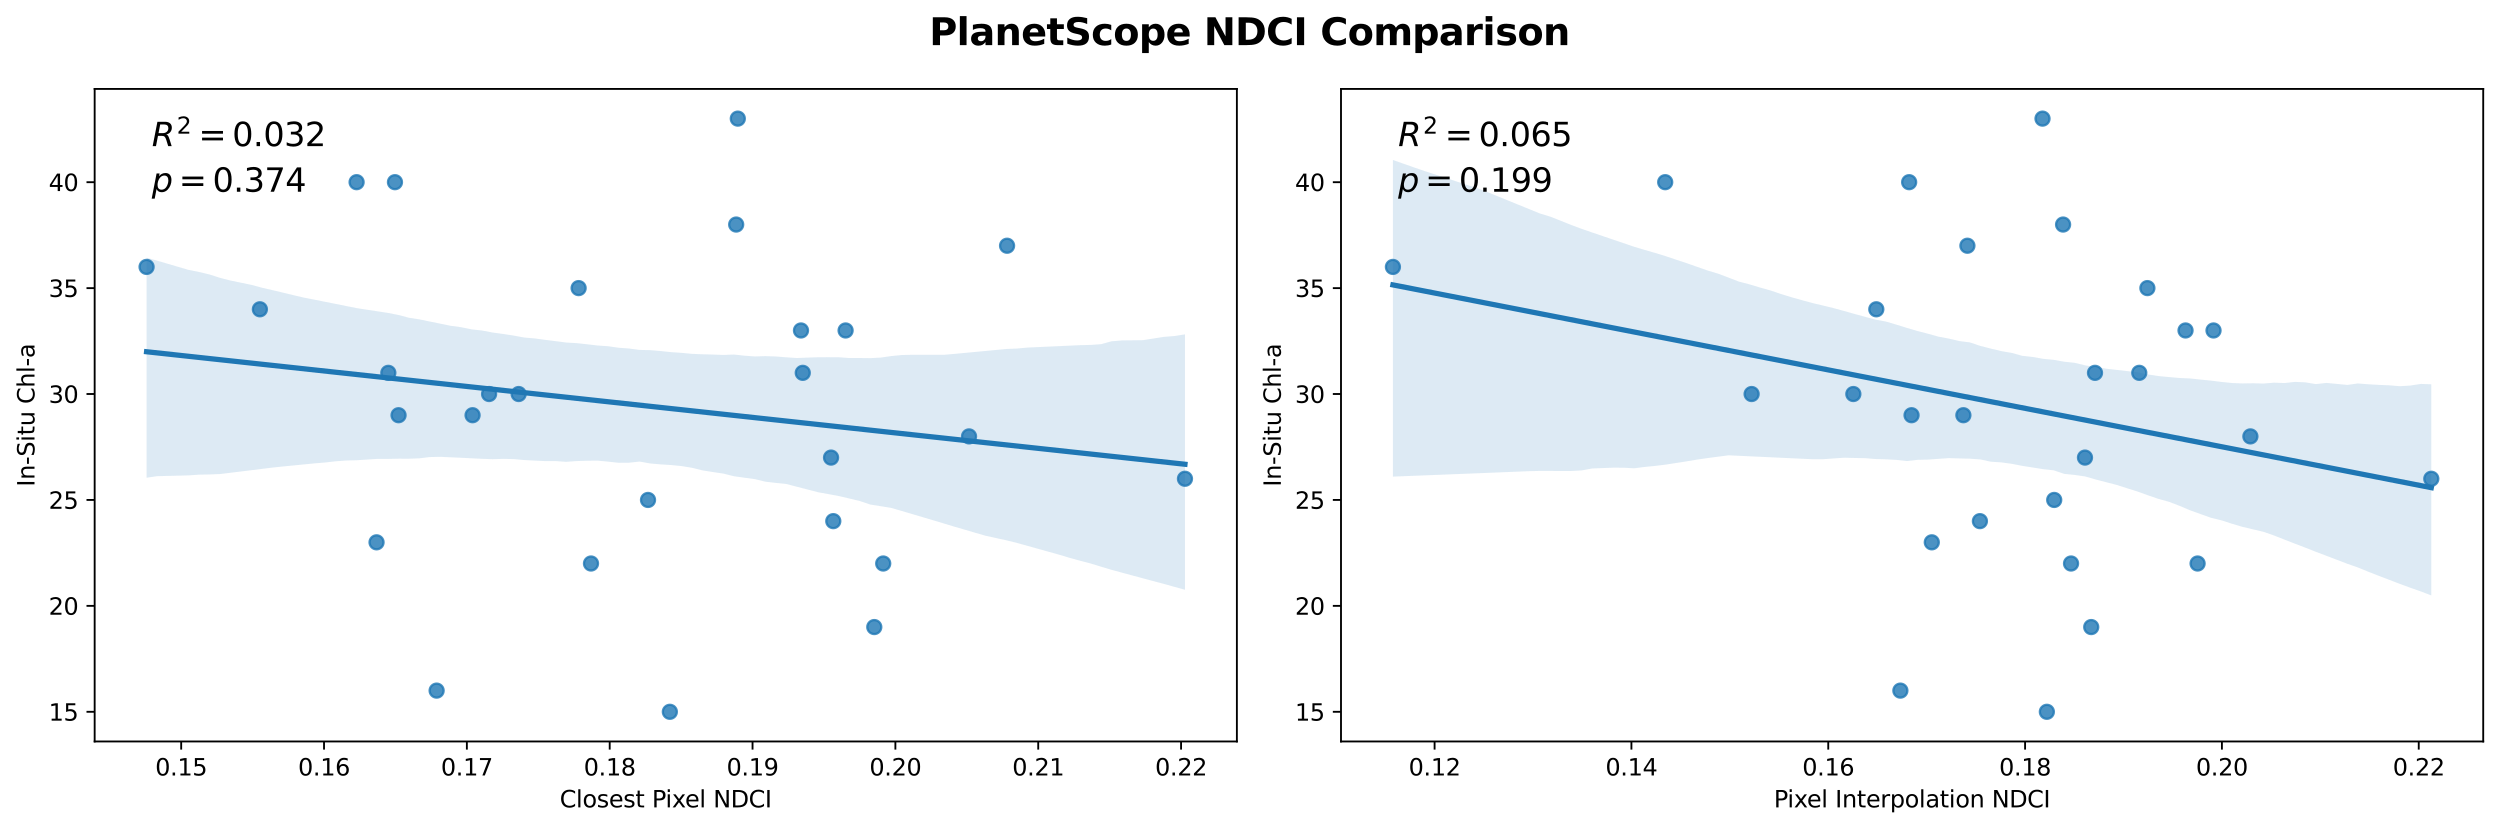 <?xml version="1.0" encoding="utf-8" standalone="no"?>
<!DOCTYPE svg PUBLIC "-//W3C//DTD SVG 1.1//EN"
  "http://www.w3.org/Graphics/SVG/1.1/DTD/svg11.dtd">
<svg xmlns:xlink="http://www.w3.org/1999/xlink" width="1072.343pt" height="355.596pt" viewBox="0 0 1072.343 355.596" xmlns="http://www.w3.org/2000/svg" version="1.1">
 <defs>
  <style type="text/css">*{stroke-linejoin: round; stroke-linecap: butt}</style>
 </defs>
 <g id="figure_1">
  <g id="patch_1">
   <path d="M 0 355.596 
L 1072.343 355.596 
L 1072.343 0 
L 0 0 
z
" style="fill: #ffffff"/>
  </g>
  <g id="axes_1">
   <g id="patch_2">
    <path d="M 40.603 318.04 
L 530.543 318.04 
L 530.543 38.16 
L 40.603 38.16 
z
" style="fill: #ffffff"/>
   </g>
   <g id="PathCollection_1">
    <defs>
     <path id="m5242d62a7e" d="M 0 3 
C 0.796 3 1.559 2.684 2.121 2.121 
C 2.684 1.559 3 0.796 3 0 
C 3 -0.796 2.684 -1.559 2.121 -2.121 
C 1.559 -2.684 0.796 -3 0 -3 
C -0.796 -3 -1.559 -2.684 -2.121 -2.121 
C -2.684 -1.559 -3 -0.796 -3 0 
C -3 0.796 -2.684 1.559 -2.121 2.121 
C -1.559 2.684 -0.796 3 0 3 
z
" style="stroke: #1f77b4; stroke-opacity: 0.8"/>
    </defs>
    <g clip-path="url(#p1740f4d890)">
     <use xlink:href="#m5242d62a7e" x="170.953" y="178.1" style="fill: #1f77b4; fill-opacity: 0.8; stroke: #1f77b4; stroke-opacity: 0.8"/>
     <use xlink:href="#m5242d62a7e" x="152.961" y="78.143" style="fill: #1f77b4; fill-opacity: 0.8; stroke: #1f77b4; stroke-opacity: 0.8"/>
     <use xlink:href="#m5242d62a7e" x="277.958" y="214.448" style="fill: #1f77b4; fill-opacity: 0.8; stroke: #1f77b4; stroke-opacity: 0.8"/>
     <use xlink:href="#m5242d62a7e" x="62.873" y="114.491" style="fill: #1f77b4; fill-opacity: 0.8; stroke: #1f77b4; stroke-opacity: 0.8"/>
     <use xlink:href="#m5242d62a7e" x="166.571" y="159.926" style="fill: #1f77b4; fill-opacity: 0.8; stroke: #1f77b4; stroke-opacity: 0.8"/>
     <use xlink:href="#m5242d62a7e" x="378.843" y="241.709" style="fill: #1f77b4; fill-opacity: 0.8; stroke: #1f77b4; stroke-opacity: 0.8"/>
     <use xlink:href="#m5242d62a7e" x="431.969" y="105.404" style="fill: #1f77b4; fill-opacity: 0.8; stroke: #1f77b4; stroke-opacity: 0.8"/>
     <use xlink:href="#m5242d62a7e" x="222.475" y="169.013" style="fill: #1f77b4; fill-opacity: 0.8; stroke: #1f77b4; stroke-opacity: 0.8"/>
     <use xlink:href="#m5242d62a7e" x="253.501" y="241.709" style="fill: #1f77b4; fill-opacity: 0.8; stroke: #1f77b4; stroke-opacity: 0.8"/>
     <use xlink:href="#m5242d62a7e" x="415.652" y="187.187" style="fill: #1f77b4; fill-opacity: 0.8; stroke: #1f77b4; stroke-opacity: 0.8"/>
     <use xlink:href="#m5242d62a7e" x="356.47" y="196.274" style="fill: #1f77b4; fill-opacity: 0.8; stroke: #1f77b4; stroke-opacity: 0.8"/>
     <use xlink:href="#m5242d62a7e" x="343.574" y="141.752" style="fill: #1f77b4; fill-opacity: 0.8; stroke: #1f77b4; stroke-opacity: 0.8"/>
     <use xlink:href="#m5242d62a7e" x="362.711" y="141.752" style="fill: #1f77b4; fill-opacity: 0.8; stroke: #1f77b4; stroke-opacity: 0.8"/>
     <use xlink:href="#m5242d62a7e" x="111.476" y="132.665" style="fill: #1f77b4; fill-opacity: 0.8; stroke: #1f77b4; stroke-opacity: 0.8"/>
     <use xlink:href="#m5242d62a7e" x="248.195" y="123.578" style="fill: #1f77b4; fill-opacity: 0.8; stroke: #1f77b4; stroke-opacity: 0.8"/>
     <use xlink:href="#m5242d62a7e" x="161.516" y="232.622" style="fill: #1f77b4; fill-opacity: 0.8; stroke: #1f77b4; stroke-opacity: 0.8"/>
     <use xlink:href="#m5242d62a7e" x="287.323" y="305.318" style="fill: #1f77b4; fill-opacity: 0.8; stroke: #1f77b4; stroke-opacity: 0.8"/>
     <use xlink:href="#m5242d62a7e" x="169.413" y="78.143" style="fill: #1f77b4; fill-opacity: 0.8; stroke: #1f77b4; stroke-opacity: 0.8"/>
     <use xlink:href="#m5242d62a7e" x="209.787" y="169.013" style="fill: #1f77b4; fill-opacity: 0.8; stroke: #1f77b4; stroke-opacity: 0.8"/>
     <use xlink:href="#m5242d62a7e" x="344.334" y="159.926" style="fill: #1f77b4; fill-opacity: 0.8; stroke: #1f77b4; stroke-opacity: 0.8"/>
     <use xlink:href="#m5242d62a7e" x="508.273" y="205.361" style="fill: #1f77b4; fill-opacity: 0.8; stroke: #1f77b4; stroke-opacity: 0.8"/>
     <use xlink:href="#m5242d62a7e" x="187.287" y="296.231" style="fill: #1f77b4; fill-opacity: 0.8; stroke: #1f77b4; stroke-opacity: 0.8"/>
     <use xlink:href="#m5242d62a7e" x="202.702" y="178.1" style="fill: #1f77b4; fill-opacity: 0.8; stroke: #1f77b4; stroke-opacity: 0.8"/>
     <use xlink:href="#m5242d62a7e" x="315.776" y="96.317" style="fill: #1f77b4; fill-opacity: 0.8; stroke: #1f77b4; stroke-opacity: 0.8"/>
     <use xlink:href="#m5242d62a7e" x="375.011" y="268.97" style="fill: #1f77b4; fill-opacity: 0.8; stroke: #1f77b4; stroke-opacity: 0.8"/>
     <use xlink:href="#m5242d62a7e" x="316.473" y="50.882" style="fill: #1f77b4; fill-opacity: 0.8; stroke: #1f77b4; stroke-opacity: 0.8"/>
     <use xlink:href="#m5242d62a7e" x="357.424" y="223.535" style="fill: #1f77b4; fill-opacity: 0.8; stroke: #1f77b4; stroke-opacity: 0.8"/>
    </g>
   </g>
   <g id="PolyCollection_1">
    <path d="M 62.873 110.549 
L 62.873 204.915 
L 67.372 204.255 
L 71.871 204.141 
L 76.37 204.026 
L 80.869 203.912 
L 85.368 203.598 
L 89.867 203.514 
L 94.366 203.336 
L 98.865 202.789 
L 103.364 202.24 
L 107.863 201.681 
L 112.362 201.122 
L 116.861 200.563 
L 121.36 200.095 
L 125.859 199.651 
L 130.358 199.207 
L 134.857 198.764 
L 139.356 198.391 
L 143.855 197.881 
L 148.354 197.535 
L 152.853 197.423 
L 157.352 197.132 
L 161.851 196.841 
L 166.35 196.848 
L 170.849 196.752 
L 175.348 196.758 
L 179.847 196.599 
L 184.346 196.051 
L 188.845 195.951 
L 193.344 196.155 
L 197.843 196.354 
L 202.342 196.588 
L 206.841 196.805 
L 211.34 196.965 
L 215.839 196.827 
L 220.338 196.919 
L 224.837 197.323 
L 229.336 197.561 
L 233.835 197.781 
L 238.334 197.779 
L 242.833 198.092 
L 247.332 197.768 
L 251.831 197.63 
L 256.33 197.585 
L 260.829 198.012 
L 265.328 198.502 
L 269.827 198.476 
L 274.326 197.982 
L 278.825 198.785 
L 283.324 199.19 
L 287.823 199.472 
L 292.322 199.916 
L 296.821 200.651 
L 301.32 201.767 
L 305.819 202.48 
L 310.318 203.152 
L 314.817 204.273 
L 319.316 204.909 
L 323.815 205.518 
L 328.314 206.615 
L 332.813 207.143 
L 337.312 207.614 
L 341.81 208.783 
L 346.309 209.951 
L 350.808 211.121 
L 355.307 211.941 
L 359.806 212.776 
L 364.305 213.823 
L 368.804 214.912 
L 373.303 216.426 
L 377.802 217.125 
L 382.301 217.868 
L 386.8 219.186 
L 391.299 220.512 
L 395.798 221.841 
L 400.297 223.181 
L 404.796 224.521 
L 409.295 225.891 
L 413.794 227.188 
L 418.293 228.523 
L 422.792 229.814 
L 427.291 230.808 
L 431.79 231.783 
L 436.289 232.912 
L 440.788 234.165 
L 445.287 235.418 
L 449.786 236.67 
L 454.285 237.923 
L 458.784 239.281 
L 463.283 240.515 
L 467.782 241.694 
L 472.281 243.074 
L 476.78 244.421 
L 481.279 245.643 
L 485.778 246.859 
L 490.277 248.074 
L 494.776 249.273 
L 499.275 250.465 
L 503.774 251.728 
L 508.273 252.981 
L 508.273 143.42 
L 508.273 143.42 
L 503.774 144.139 
L 499.275 144.484 
L 494.776 145.2 
L 490.277 145.908 
L 485.778 145.966 
L 481.279 146.014 
L 476.78 146.394 
L 472.281 147.633 
L 467.782 147.952 
L 463.283 148.056 
L 458.784 148.262 
L 454.285 148.469 
L 449.786 148.675 
L 445.287 148.882 
L 440.788 149.088 
L 436.289 149.494 
L 431.79 149.685 
L 427.291 150.107 
L 422.792 150.533 
L 418.293 150.958 
L 413.794 151.383 
L 409.295 151.809 
L 404.796 152.194 
L 400.297 152.193 
L 395.798 152.189 
L 391.299 152.177 
L 386.8 152.287 
L 382.301 152.727 
L 377.802 153.379 
L 373.303 153.617 
L 368.804 153.561 
L 364.305 153.57 
L 359.806 153.244 
L 355.307 153.228 
L 350.808 153.243 
L 346.309 153.391 
L 341.81 153.568 
L 337.312 153.27 
L 332.813 152.91 
L 328.314 152.758 
L 323.815 152.898 
L 319.316 152.561 
L 314.817 152.073 
L 310.318 152.253 
L 305.819 152.084 
L 301.32 151.965 
L 296.821 151.775 
L 292.322 151.35 
L 287.823 151.047 
L 283.324 150.56 
L 278.825 150.187 
L 274.326 150.094 
L 269.827 149.487 
L 265.328 149.16 
L 260.829 148.509 
L 256.33 148.199 
L 251.831 147.671 
L 247.332 147.184 
L 242.833 146.926 
L 238.334 146.338 
L 233.835 145.771 
L 229.336 145.162 
L 224.837 144.78 
L 220.338 143.942 
L 215.839 143.246 
L 211.34 142.637 
L 206.841 141.779 
L 202.342 141.288 
L 197.843 140.361 
L 193.344 139.753 
L 188.845 138.832 
L 184.346 137.911 
L 179.847 136.981 
L 175.348 136.29 
L 170.849 135.09 
L 166.35 134.213 
L 161.851 133.522 
L 157.352 132.841 
L 152.853 132.136 
L 148.354 131.246 
L 143.855 130.328 
L 139.356 129.44 
L 134.857 128.537 
L 130.358 127.656 
L 125.859 126.614 
L 121.36 125.518 
L 116.861 124.447 
L 112.362 123.408 
L 107.863 122.194 
L 103.364 121.261 
L 98.865 120.33 
L 94.366 119.178 
L 89.867 117.731 
L 85.368 116.668 
L 80.869 115.767 
L 76.37 114.445 
L 71.871 113.124 
L 67.372 111.793 
L 62.873 110.549 
z
" clip-path="url(#p1740f4d890)" style="fill: #1f77b4; fill-opacity: 0.15"/>
   </g>
   <g id="matplotlib.axis_1">
    <g id="xtick_1">
     <g id="line2d_1">
      <defs>
       <path id="m11502a6a5f" d="M 0 0 
L 0 3.5 
" style="stroke: #000000; stroke-width: 0.8"/>
      </defs>
      <g>
       <use xlink:href="#m11502a6a5f" x="77.718" y="318.04" style="stroke: #000000; stroke-width: 0.8"/>
      </g>
     </g>
     <g id="text_1">
      <!-- 0.15 -->
      <g transform="translate(66.585 332.638) scale(0.1 -0.1)">
       <defs>
        <path id="DejaVuSans-30" d="M 2034 4250 
Q 1547 4250 1301 3770 
Q 1056 3291 1056 2328 
Q 1056 1369 1301 889 
Q 1547 409 2034 409 
Q 2525 409 2770 889 
Q 3016 1369 3016 2328 
Q 3016 3291 2770 3770 
Q 2525 4250 2034 4250 
z
M 2034 4750 
Q 2819 4750 3233 4129 
Q 3647 3509 3647 2328 
Q 3647 1150 3233 529 
Q 2819 -91 2034 -91 
Q 1250 -91 836 529 
Q 422 1150 422 2328 
Q 422 3509 836 4129 
Q 1250 4750 2034 4750 
z
" transform="scale(0.016)"/>
        <path id="DejaVuSans-2e" d="M 684 794 
L 1344 794 
L 1344 0 
L 684 0 
L 684 794 
z
" transform="scale(0.016)"/>
        <path id="DejaVuSans-31" d="M 794 531 
L 1825 531 
L 1825 4091 
L 703 3866 
L 703 4441 
L 1819 4666 
L 2450 4666 
L 2450 531 
L 3481 531 
L 3481 0 
L 794 0 
L 794 531 
z
" transform="scale(0.016)"/>
        <path id="DejaVuSans-35" d="M 691 4666 
L 3169 4666 
L 3169 4134 
L 1269 4134 
L 1269 2991 
Q 1406 3038 1543 3061 
Q 1681 3084 1819 3084 
Q 2600 3084 3056 2656 
Q 3513 2228 3513 1497 
Q 3513 744 3044 326 
Q 2575 -91 1722 -91 
Q 1428 -91 1123 -41 
Q 819 9 494 109 
L 494 744 
Q 775 591 1075 516 
Q 1375 441 1709 441 
Q 2250 441 2565 725 
Q 2881 1009 2881 1497 
Q 2881 1984 2565 2268 
Q 2250 2553 1709 2553 
Q 1456 2553 1204 2497 
Q 953 2441 691 2322 
L 691 4666 
z
" transform="scale(0.016)"/>
       </defs>
       <use xlink:href="#DejaVuSans-30"/>
       <use xlink:href="#DejaVuSans-2e" x="63.623"/>
       <use xlink:href="#DejaVuSans-31" x="95.41"/>
       <use xlink:href="#DejaVuSans-35" x="159.033"/>
      </g>
     </g>
    </g>
    <g id="xtick_2">
     <g id="line2d_2">
      <g>
       <use xlink:href="#m11502a6a5f" x="138.987" y="318.04" style="stroke: #000000; stroke-width: 0.8"/>
      </g>
     </g>
     <g id="text_2">
      <!-- 0.16 -->
      <g transform="translate(127.854 332.638) scale(0.1 -0.1)">
       <defs>
        <path id="DejaVuSans-36" d="M 2113 2584 
Q 1688 2584 1439 2293 
Q 1191 2003 1191 1497 
Q 1191 994 1439 701 
Q 1688 409 2113 409 
Q 2538 409 2786 701 
Q 3034 994 3034 1497 
Q 3034 2003 2786 2293 
Q 2538 2584 2113 2584 
z
M 3366 4563 
L 3366 3988 
Q 3128 4100 2886 4159 
Q 2644 4219 2406 4219 
Q 1781 4219 1451 3797 
Q 1122 3375 1075 2522 
Q 1259 2794 1537 2939 
Q 1816 3084 2150 3084 
Q 2853 3084 3261 2657 
Q 3669 2231 3669 1497 
Q 3669 778 3244 343 
Q 2819 -91 2113 -91 
Q 1303 -91 875 529 
Q 447 1150 447 2328 
Q 447 3434 972 4092 
Q 1497 4750 2381 4750 
Q 2619 4750 2861 4703 
Q 3103 4656 3366 4563 
z
" transform="scale(0.016)"/>
       </defs>
       <use xlink:href="#DejaVuSans-30"/>
       <use xlink:href="#DejaVuSans-2e" x="63.623"/>
       <use xlink:href="#DejaVuSans-31" x="95.41"/>
       <use xlink:href="#DejaVuSans-36" x="159.033"/>
      </g>
     </g>
    </g>
    <g id="xtick_3">
     <g id="line2d_3">
      <g>
       <use xlink:href="#m11502a6a5f" x="200.256" y="318.04" style="stroke: #000000; stroke-width: 0.8"/>
      </g>
     </g>
     <g id="text_3">
      <!-- 0.17 -->
      <g transform="translate(189.123 332.638) scale(0.1 -0.1)">
       <defs>
        <path id="DejaVuSans-37" d="M 525 4666 
L 3525 4666 
L 3525 4397 
L 1831 0 
L 1172 0 
L 2766 4134 
L 525 4134 
L 525 4666 
z
" transform="scale(0.016)"/>
       </defs>
       <use xlink:href="#DejaVuSans-30"/>
       <use xlink:href="#DejaVuSans-2e" x="63.623"/>
       <use xlink:href="#DejaVuSans-31" x="95.41"/>
       <use xlink:href="#DejaVuSans-37" x="159.033"/>
      </g>
     </g>
    </g>
    <g id="xtick_4">
     <g id="line2d_4">
      <g>
       <use xlink:href="#m11502a6a5f" x="261.525" y="318.04" style="stroke: #000000; stroke-width: 0.8"/>
      </g>
     </g>
     <g id="text_4">
      <!-- 0.18 -->
      <g transform="translate(250.392 332.638) scale(0.1 -0.1)">
       <defs>
        <path id="DejaVuSans-38" d="M 2034 2216 
Q 1584 2216 1326 1975 
Q 1069 1734 1069 1313 
Q 1069 891 1326 650 
Q 1584 409 2034 409 
Q 2484 409 2743 651 
Q 3003 894 3003 1313 
Q 3003 1734 2745 1975 
Q 2488 2216 2034 2216 
z
M 1403 2484 
Q 997 2584 770 2862 
Q 544 3141 544 3541 
Q 544 4100 942 4425 
Q 1341 4750 2034 4750 
Q 2731 4750 3128 4425 
Q 3525 4100 3525 3541 
Q 3525 3141 3298 2862 
Q 3072 2584 2669 2484 
Q 3125 2378 3379 2068 
Q 3634 1759 3634 1313 
Q 3634 634 3220 271 
Q 2806 -91 2034 -91 
Q 1263 -91 848 271 
Q 434 634 434 1313 
Q 434 1759 690 2068 
Q 947 2378 1403 2484 
z
M 1172 3481 
Q 1172 3119 1398 2916 
Q 1625 2713 2034 2713 
Q 2441 2713 2670 2916 
Q 2900 3119 2900 3481 
Q 2900 3844 2670 4047 
Q 2441 4250 2034 4250 
Q 1625 4250 1398 4047 
Q 1172 3844 1172 3481 
z
" transform="scale(0.016)"/>
       </defs>
       <use xlink:href="#DejaVuSans-30"/>
       <use xlink:href="#DejaVuSans-2e" x="63.623"/>
       <use xlink:href="#DejaVuSans-31" x="95.41"/>
       <use xlink:href="#DejaVuSans-38" x="159.033"/>
      </g>
     </g>
    </g>
    <g id="xtick_5">
     <g id="line2d_5">
      <g>
       <use xlink:href="#m11502a6a5f" x="322.794" y="318.04" style="stroke: #000000; stroke-width: 0.8"/>
      </g>
     </g>
     <g id="text_5">
      <!-- 0.19 -->
      <g transform="translate(311.661 332.638) scale(0.1 -0.1)">
       <defs>
        <path id="DejaVuSans-39" d="M 703 97 
L 703 672 
Q 941 559 1184 500 
Q 1428 441 1663 441 
Q 2288 441 2617 861 
Q 2947 1281 2994 2138 
Q 2813 1869 2534 1725 
Q 2256 1581 1919 1581 
Q 1219 1581 811 2004 
Q 403 2428 403 3163 
Q 403 3881 828 4315 
Q 1253 4750 1959 4750 
Q 2769 4750 3195 4129 
Q 3622 3509 3622 2328 
Q 3622 1225 3098 567 
Q 2575 -91 1691 -91 
Q 1453 -91 1209 -44 
Q 966 3 703 97 
z
M 1959 2075 
Q 2384 2075 2632 2365 
Q 2881 2656 2881 3163 
Q 2881 3666 2632 3958 
Q 2384 4250 1959 4250 
Q 1534 4250 1286 3958 
Q 1038 3666 1038 3163 
Q 1038 2656 1286 2365 
Q 1534 2075 1959 2075 
z
" transform="scale(0.016)"/>
       </defs>
       <use xlink:href="#DejaVuSans-30"/>
       <use xlink:href="#DejaVuSans-2e" x="63.623"/>
       <use xlink:href="#DejaVuSans-31" x="95.41"/>
       <use xlink:href="#DejaVuSans-39" x="159.033"/>
      </g>
     </g>
    </g>
    <g id="xtick_6">
     <g id="line2d_6">
      <g>
       <use xlink:href="#m11502a6a5f" x="384.063" y="318.04" style="stroke: #000000; stroke-width: 0.8"/>
      </g>
     </g>
     <g id="text_6">
      <!-- 0.20 -->
      <g transform="translate(372.93 332.638) scale(0.1 -0.1)">
       <defs>
        <path id="DejaVuSans-32" d="M 1228 531 
L 3431 531 
L 3431 0 
L 469 0 
L 469 531 
Q 828 903 1448 1529 
Q 2069 2156 2228 2338 
Q 2531 2678 2651 2914 
Q 2772 3150 2772 3378 
Q 2772 3750 2511 3984 
Q 2250 4219 1831 4219 
Q 1534 4219 1204 4116 
Q 875 4013 500 3803 
L 500 4441 
Q 881 4594 1212 4672 
Q 1544 4750 1819 4750 
Q 2544 4750 2975 4387 
Q 3406 4025 3406 3419 
Q 3406 3131 3298 2873 
Q 3191 2616 2906 2266 
Q 2828 2175 2409 1742 
Q 1991 1309 1228 531 
z
" transform="scale(0.016)"/>
       </defs>
       <use xlink:href="#DejaVuSans-30"/>
       <use xlink:href="#DejaVuSans-2e" x="63.623"/>
       <use xlink:href="#DejaVuSans-32" x="95.41"/>
       <use xlink:href="#DejaVuSans-30" x="159.033"/>
      </g>
     </g>
    </g>
    <g id="xtick_7">
     <g id="line2d_7">
      <g>
       <use xlink:href="#m11502a6a5f" x="445.332" y="318.04" style="stroke: #000000; stroke-width: 0.8"/>
      </g>
     </g>
     <g id="text_7">
      <!-- 0.21 -->
      <g transform="translate(434.199 332.638) scale(0.1 -0.1)">
       <use xlink:href="#DejaVuSans-30"/>
       <use xlink:href="#DejaVuSans-2e" x="63.623"/>
       <use xlink:href="#DejaVuSans-32" x="95.41"/>
       <use xlink:href="#DejaVuSans-31" x="159.033"/>
      </g>
     </g>
    </g>
    <g id="xtick_8">
     <g id="line2d_8">
      <g>
       <use xlink:href="#m11502a6a5f" x="506.601" y="318.04" style="stroke: #000000; stroke-width: 0.8"/>
      </g>
     </g>
     <g id="text_8">
      <!-- 0.22 -->
      <g transform="translate(495.468 332.638) scale(0.1 -0.1)">
       <use xlink:href="#DejaVuSans-30"/>
       <use xlink:href="#DejaVuSans-2e" x="63.623"/>
       <use xlink:href="#DejaVuSans-32" x="95.41"/>
       <use xlink:href="#DejaVuSans-32" x="159.033"/>
      </g>
     </g>
    </g>
    <g id="text_9">
     <!-- Closest Pixel NDCI -->
     <g transform="translate(240.092 346.317) scale(0.1 -0.1)">
      <defs>
       <path id="DejaVuSans-43" d="M 4122 4306 
L 4122 3641 
Q 3803 3938 3442 4084 
Q 3081 4231 2675 4231 
Q 1875 4231 1450 3742 
Q 1025 3253 1025 2328 
Q 1025 1406 1450 917 
Q 1875 428 2675 428 
Q 3081 428 3442 575 
Q 3803 722 4122 1019 
L 4122 359 
Q 3791 134 3420 21 
Q 3050 -91 2638 -91 
Q 1578 -91 968 557 
Q 359 1206 359 2328 
Q 359 3453 968 4101 
Q 1578 4750 2638 4750 
Q 3056 4750 3426 4639 
Q 3797 4528 4122 4306 
z
" transform="scale(0.016)"/>
       <path id="DejaVuSans-6c" d="M 603 4863 
L 1178 4863 
L 1178 0 
L 603 0 
L 603 4863 
z
" transform="scale(0.016)"/>
       <path id="DejaVuSans-6f" d="M 1959 3097 
Q 1497 3097 1228 2736 
Q 959 2375 959 1747 
Q 959 1119 1226 758 
Q 1494 397 1959 397 
Q 2419 397 2687 759 
Q 2956 1122 2956 1747 
Q 2956 2369 2687 2733 
Q 2419 3097 1959 3097 
z
M 1959 3584 
Q 2709 3584 3137 3096 
Q 3566 2609 3566 1747 
Q 3566 888 3137 398 
Q 2709 -91 1959 -91 
Q 1206 -91 779 398 
Q 353 888 353 1747 
Q 353 2609 779 3096 
Q 1206 3584 1959 3584 
z
" transform="scale(0.016)"/>
       <path id="DejaVuSans-73" d="M 2834 3397 
L 2834 2853 
Q 2591 2978 2328 3040 
Q 2066 3103 1784 3103 
Q 1356 3103 1142 2972 
Q 928 2841 928 2578 
Q 928 2378 1081 2264 
Q 1234 2150 1697 2047 
L 1894 2003 
Q 2506 1872 2764 1633 
Q 3022 1394 3022 966 
Q 3022 478 2636 193 
Q 2250 -91 1575 -91 
Q 1294 -91 989 -36 
Q 684 19 347 128 
L 347 722 
Q 666 556 975 473 
Q 1284 391 1588 391 
Q 1994 391 2212 530 
Q 2431 669 2431 922 
Q 2431 1156 2273 1281 
Q 2116 1406 1581 1522 
L 1381 1569 
Q 847 1681 609 1914 
Q 372 2147 372 2553 
Q 372 3047 722 3315 
Q 1072 3584 1716 3584 
Q 2034 3584 2315 3537 
Q 2597 3491 2834 3397 
z
" transform="scale(0.016)"/>
       <path id="DejaVuSans-65" d="M 3597 1894 
L 3597 1613 
L 953 1613 
Q 991 1019 1311 708 
Q 1631 397 2203 397 
Q 2534 397 2845 478 
Q 3156 559 3463 722 
L 3463 178 
Q 3153 47 2828 -22 
Q 2503 -91 2169 -91 
Q 1331 -91 842 396 
Q 353 884 353 1716 
Q 353 2575 817 3079 
Q 1281 3584 2069 3584 
Q 2775 3584 3186 3129 
Q 3597 2675 3597 1894 
z
M 3022 2063 
Q 3016 2534 2758 2815 
Q 2500 3097 2075 3097 
Q 1594 3097 1305 2825 
Q 1016 2553 972 2059 
L 3022 2063 
z
" transform="scale(0.016)"/>
       <path id="DejaVuSans-74" d="M 1172 4494 
L 1172 3500 
L 2356 3500 
L 2356 3053 
L 1172 3053 
L 1172 1153 
Q 1172 725 1289 603 
Q 1406 481 1766 481 
L 2356 481 
L 2356 0 
L 1766 0 
Q 1100 0 847 248 
Q 594 497 594 1153 
L 594 3053 
L 172 3053 
L 172 3500 
L 594 3500 
L 594 4494 
L 1172 4494 
z
" transform="scale(0.016)"/>
       <path id="DejaVuSans-20" transform="scale(0.016)"/>
       <path id="DejaVuSans-50" d="M 1259 4147 
L 1259 2394 
L 2053 2394 
Q 2494 2394 2734 2622 
Q 2975 2850 2975 3272 
Q 2975 3691 2734 3919 
Q 2494 4147 2053 4147 
L 1259 4147 
z
M 628 4666 
L 2053 4666 
Q 2838 4666 3239 4311 
Q 3641 3956 3641 3272 
Q 3641 2581 3239 2228 
Q 2838 1875 2053 1875 
L 1259 1875 
L 1259 0 
L 628 0 
L 628 4666 
z
" transform="scale(0.016)"/>
       <path id="DejaVuSans-69" d="M 603 3500 
L 1178 3500 
L 1178 0 
L 603 0 
L 603 3500 
z
M 603 4863 
L 1178 4863 
L 1178 4134 
L 603 4134 
L 603 4863 
z
" transform="scale(0.016)"/>
       <path id="DejaVuSans-78" d="M 3513 3500 
L 2247 1797 
L 3578 0 
L 2900 0 
L 1881 1375 
L 863 0 
L 184 0 
L 1544 1831 
L 300 3500 
L 978 3500 
L 1906 2253 
L 2834 3500 
L 3513 3500 
z
" transform="scale(0.016)"/>
       <path id="DejaVuSans-4e" d="M 628 4666 
L 1478 4666 
L 3547 763 
L 3547 4666 
L 4159 4666 
L 4159 0 
L 3309 0 
L 1241 3903 
L 1241 0 
L 628 0 
L 628 4666 
z
" transform="scale(0.016)"/>
       <path id="DejaVuSans-44" d="M 1259 4147 
L 1259 519 
L 2022 519 
Q 2988 519 3436 956 
Q 3884 1394 3884 2338 
Q 3884 3275 3436 3711 
Q 2988 4147 2022 4147 
L 1259 4147 
z
M 628 4666 
L 1925 4666 
Q 3281 4666 3915 4102 
Q 4550 3538 4550 2338 
Q 4550 1131 3912 565 
Q 3275 0 1925 0 
L 628 0 
L 628 4666 
z
" transform="scale(0.016)"/>
       <path id="DejaVuSans-49" d="M 628 4666 
L 1259 4666 
L 1259 0 
L 628 0 
L 628 4666 
z
" transform="scale(0.016)"/>
      </defs>
      <use xlink:href="#DejaVuSans-43"/>
      <use xlink:href="#DejaVuSans-6c" x="69.824"/>
      <use xlink:href="#DejaVuSans-6f" x="97.607"/>
      <use xlink:href="#DejaVuSans-73" x="158.789"/>
      <use xlink:href="#DejaVuSans-65" x="210.889"/>
      <use xlink:href="#DejaVuSans-73" x="272.412"/>
      <use xlink:href="#DejaVuSans-74" x="324.512"/>
      <use xlink:href="#DejaVuSans-20" x="363.721"/>
      <use xlink:href="#DejaVuSans-50" x="395.508"/>
      <use xlink:href="#DejaVuSans-69" x="453.561"/>
      <use xlink:href="#DejaVuSans-78" x="481.344"/>
      <use xlink:href="#DejaVuSans-65" x="537.398"/>
      <use xlink:href="#DejaVuSans-6c" x="598.922"/>
      <use xlink:href="#DejaVuSans-20" x="626.705"/>
      <use xlink:href="#DejaVuSans-4e" x="658.492"/>
      <use xlink:href="#DejaVuSans-44" x="733.297"/>
      <use xlink:href="#DejaVuSans-43" x="810.299"/>
      <use xlink:href="#DejaVuSans-49" x="880.123"/>
     </g>
    </g>
   </g>
   <g id="matplotlib.axis_2">
    <g id="ytick_1">
     <g id="line2d_9">
      <defs>
       <path id="mfc361007ac" d="M 0 0 
L -3.5 0 
" style="stroke: #000000; stroke-width: 0.8"/>
      </defs>
      <g>
       <use xlink:href="#mfc361007ac" x="40.603" y="305.318" style="stroke: #000000; stroke-width: 0.8"/>
      </g>
     </g>
     <g id="text_10">
      <!-- 15 -->
      <g transform="translate(20.878 309.117) scale(0.1 -0.1)">
       <use xlink:href="#DejaVuSans-31"/>
       <use xlink:href="#DejaVuSans-35" x="63.623"/>
      </g>
     </g>
    </g>
    <g id="ytick_2">
     <g id="line2d_10">
      <g>
       <use xlink:href="#mfc361007ac" x="40.603" y="259.883" style="stroke: #000000; stroke-width: 0.8"/>
      </g>
     </g>
     <g id="text_11">
      <!-- 20 -->
      <g transform="translate(20.878 263.682) scale(0.1 -0.1)">
       <use xlink:href="#DejaVuSans-32"/>
       <use xlink:href="#DejaVuSans-30" x="63.623"/>
      </g>
     </g>
    </g>
    <g id="ytick_3">
     <g id="line2d_11">
      <g>
       <use xlink:href="#mfc361007ac" x="40.603" y="214.448" style="stroke: #000000; stroke-width: 0.8"/>
      </g>
     </g>
     <g id="text_12">
      <!-- 25 -->
      <g transform="translate(20.878 218.247) scale(0.1 -0.1)">
       <use xlink:href="#DejaVuSans-32"/>
       <use xlink:href="#DejaVuSans-35" x="63.623"/>
      </g>
     </g>
    </g>
    <g id="ytick_4">
     <g id="line2d_12">
      <g>
       <use xlink:href="#mfc361007ac" x="40.603" y="169.013" style="stroke: #000000; stroke-width: 0.8"/>
      </g>
     </g>
     <g id="text_13">
      <!-- 30 -->
      <g transform="translate(20.878 172.812) scale(0.1 -0.1)">
       <defs>
        <path id="DejaVuSans-33" d="M 2597 2516 
Q 3050 2419 3304 2112 
Q 3559 1806 3559 1356 
Q 3559 666 3084 287 
Q 2609 -91 1734 -91 
Q 1441 -91 1130 -33 
Q 819 25 488 141 
L 488 750 
Q 750 597 1062 519 
Q 1375 441 1716 441 
Q 2309 441 2620 675 
Q 2931 909 2931 1356 
Q 2931 1769 2642 2001 
Q 2353 2234 1838 2234 
L 1294 2234 
L 1294 2753 
L 1863 2753 
Q 2328 2753 2575 2939 
Q 2822 3125 2822 3475 
Q 2822 3834 2567 4026 
Q 2313 4219 1838 4219 
Q 1578 4219 1281 4162 
Q 984 4106 628 3988 
L 628 4550 
Q 988 4650 1302 4700 
Q 1616 4750 1894 4750 
Q 2613 4750 3031 4423 
Q 3450 4097 3450 3541 
Q 3450 3153 3228 2886 
Q 3006 2619 2597 2516 
z
" transform="scale(0.016)"/>
       </defs>
       <use xlink:href="#DejaVuSans-33"/>
       <use xlink:href="#DejaVuSans-30" x="63.623"/>
      </g>
     </g>
    </g>
    <g id="ytick_5">
     <g id="line2d_13">
      <g>
       <use xlink:href="#mfc361007ac" x="40.603" y="123.578" style="stroke: #000000; stroke-width: 0.8"/>
      </g>
     </g>
     <g id="text_14">
      <!-- 35 -->
      <g transform="translate(20.878 127.377) scale(0.1 -0.1)">
       <use xlink:href="#DejaVuSans-33"/>
       <use xlink:href="#DejaVuSans-35" x="63.623"/>
      </g>
     </g>
    </g>
    <g id="ytick_6">
     <g id="line2d_14">
      <g>
       <use xlink:href="#mfc361007ac" x="40.603" y="78.143" style="stroke: #000000; stroke-width: 0.8"/>
      </g>
     </g>
     <g id="text_15">
      <!-- 40 -->
      <g transform="translate(20.878 81.942) scale(0.1 -0.1)">
       <defs>
        <path id="DejaVuSans-34" d="M 2419 4116 
L 825 1625 
L 2419 1625 
L 2419 4116 
z
M 2253 4666 
L 3047 4666 
L 3047 1625 
L 3713 1625 
L 3713 1100 
L 3047 1100 
L 3047 0 
L 2419 0 
L 2419 1100 
L 313 1100 
L 313 1709 
L 2253 4666 
z
" transform="scale(0.016)"/>
       </defs>
       <use xlink:href="#DejaVuSans-34"/>
       <use xlink:href="#DejaVuSans-30" x="63.623"/>
      </g>
     </g>
    </g>
    <g id="text_16">
     <!-- In-Situ Chl-a -->
     <g transform="translate(14.798 208.746) rotate(-90) scale(0.1 -0.1)">
      <defs>
       <path id="DejaVuSans-6e" d="M 3513 2113 
L 3513 0 
L 2938 0 
L 2938 2094 
Q 2938 2591 2744 2837 
Q 2550 3084 2163 3084 
Q 1697 3084 1428 2787 
Q 1159 2491 1159 1978 
L 1159 0 
L 581 0 
L 581 3500 
L 1159 3500 
L 1159 2956 
Q 1366 3272 1645 3428 
Q 1925 3584 2291 3584 
Q 2894 3584 3203 3211 
Q 3513 2838 3513 2113 
z
" transform="scale(0.016)"/>
       <path id="DejaVuSans-2d" d="M 313 2009 
L 1997 2009 
L 1997 1497 
L 313 1497 
L 313 2009 
z
" transform="scale(0.016)"/>
       <path id="DejaVuSans-53" d="M 3425 4513 
L 3425 3897 
Q 3066 4069 2747 4153 
Q 2428 4238 2131 4238 
Q 1616 4238 1336 4038 
Q 1056 3838 1056 3469 
Q 1056 3159 1242 3001 
Q 1428 2844 1947 2747 
L 2328 2669 
Q 3034 2534 3370 2195 
Q 3706 1856 3706 1288 
Q 3706 609 3251 259 
Q 2797 -91 1919 -91 
Q 1588 -91 1214 -16 
Q 841 59 441 206 
L 441 856 
Q 825 641 1194 531 
Q 1563 422 1919 422 
Q 2459 422 2753 634 
Q 3047 847 3047 1241 
Q 3047 1584 2836 1778 
Q 2625 1972 2144 2069 
L 1759 2144 
Q 1053 2284 737 2584 
Q 422 2884 422 3419 
Q 422 4038 858 4394 
Q 1294 4750 2059 4750 
Q 2388 4750 2728 4690 
Q 3069 4631 3425 4513 
z
" transform="scale(0.016)"/>
       <path id="DejaVuSans-75" d="M 544 1381 
L 544 3500 
L 1119 3500 
L 1119 1403 
Q 1119 906 1312 657 
Q 1506 409 1894 409 
Q 2359 409 2629 706 
Q 2900 1003 2900 1516 
L 2900 3500 
L 3475 3500 
L 3475 0 
L 2900 0 
L 2900 538 
Q 2691 219 2414 64 
Q 2138 -91 1772 -91 
Q 1169 -91 856 284 
Q 544 659 544 1381 
z
M 1991 3584 
L 1991 3584 
z
" transform="scale(0.016)"/>
       <path id="DejaVuSans-68" d="M 3513 2113 
L 3513 0 
L 2938 0 
L 2938 2094 
Q 2938 2591 2744 2837 
Q 2550 3084 2163 3084 
Q 1697 3084 1428 2787 
Q 1159 2491 1159 1978 
L 1159 0 
L 581 0 
L 581 4863 
L 1159 4863 
L 1159 2956 
Q 1366 3272 1645 3428 
Q 1925 3584 2291 3584 
Q 2894 3584 3203 3211 
Q 3513 2838 3513 2113 
z
" transform="scale(0.016)"/>
       <path id="DejaVuSans-61" d="M 2194 1759 
Q 1497 1759 1228 1600 
Q 959 1441 959 1056 
Q 959 750 1161 570 
Q 1363 391 1709 391 
Q 2188 391 2477 730 
Q 2766 1069 2766 1631 
L 2766 1759 
L 2194 1759 
z
M 3341 1997 
L 3341 0 
L 2766 0 
L 2766 531 
Q 2569 213 2275 61 
Q 1981 -91 1556 -91 
Q 1019 -91 701 211 
Q 384 513 384 1019 
Q 384 1609 779 1909 
Q 1175 2209 1959 2209 
L 2766 2209 
L 2766 2266 
Q 2766 2663 2505 2880 
Q 2244 3097 1772 3097 
Q 1472 3097 1187 3025 
Q 903 2953 641 2809 
L 641 3341 
Q 956 3463 1253 3523 
Q 1550 3584 1831 3584 
Q 2591 3584 2966 3190 
Q 3341 2797 3341 1997 
z
" transform="scale(0.016)"/>
      </defs>
      <use xlink:href="#DejaVuSans-49"/>
      <use xlink:href="#DejaVuSans-6e" x="29.492"/>
      <use xlink:href="#DejaVuSans-2d" x="92.871"/>
      <use xlink:href="#DejaVuSans-53" x="128.955"/>
      <use xlink:href="#DejaVuSans-69" x="192.432"/>
      <use xlink:href="#DejaVuSans-74" x="220.215"/>
      <use xlink:href="#DejaVuSans-75" x="259.424"/>
      <use xlink:href="#DejaVuSans-20" x="322.803"/>
      <use xlink:href="#DejaVuSans-43" x="354.59"/>
      <use xlink:href="#DejaVuSans-68" x="424.414"/>
      <use xlink:href="#DejaVuSans-6c" x="487.793"/>
      <use xlink:href="#DejaVuSans-2d" x="515.576"/>
      <use xlink:href="#DejaVuSans-61" x="551.66"/>
     </g>
    </g>
   </g>
   <g id="line2d_15">
    <path d="M 62.873 150.876 
L 67.372 151.363 
L 71.871 151.851 
L 76.37 152.338 
L 80.869 152.826 
L 85.368 153.313 
L 89.867 153.8 
L 94.366 154.288 
L 98.865 154.775 
L 103.364 155.263 
L 107.863 155.75 
L 112.362 156.238 
L 116.861 156.725 
L 121.36 157.213 
L 125.859 157.7 
L 130.358 158.188 
L 134.857 158.675 
L 139.356 159.162 
L 143.855 159.65 
L 148.354 160.137 
L 152.853 160.625 
L 157.352 161.112 
L 161.851 161.6 
L 166.35 162.087 
L 170.849 162.575 
L 175.348 163.062 
L 179.847 163.55 
L 184.346 164.037 
L 188.845 164.524 
L 193.344 165.012 
L 197.843 165.499 
L 202.342 165.987 
L 206.841 166.474 
L 211.34 166.962 
L 215.839 167.449 
L 220.338 167.937 
L 224.837 168.424 
L 229.336 168.912 
L 233.835 169.399 
L 238.334 169.886 
L 242.833 170.374 
L 247.332 170.861 
L 251.831 171.349 
L 256.33 171.836 
L 260.829 172.324 
L 265.328 172.811 
L 269.827 173.299 
L 274.326 173.786 
L 278.825 174.274 
L 283.324 174.761 
L 287.823 175.249 
L 292.322 175.736 
L 296.821 176.223 
L 301.32 176.711 
L 305.819 177.198 
L 310.318 177.686 
L 314.817 178.173 
L 319.316 178.661 
L 323.815 179.148 
L 328.314 179.636 
L 332.813 180.123 
L 337.312 180.611 
L 341.81 181.098 
L 346.309 181.585 
L 350.808 182.073 
L 355.307 182.56 
L 359.806 183.048 
L 364.305 183.535 
L 368.804 184.023 
L 373.303 184.51 
L 377.802 184.998 
L 382.301 185.485 
L 386.8 185.973 
L 391.299 186.46 
L 395.798 186.947 
L 400.297 187.435 
L 404.796 187.922 
L 409.295 188.41 
L 413.794 188.897 
L 418.293 189.385 
L 422.792 189.872 
L 427.291 190.36 
L 431.79 190.847 
L 436.289 191.335 
L 440.788 191.822 
L 445.287 192.309 
L 449.786 192.797 
L 454.285 193.284 
L 458.784 193.772 
L 463.283 194.259 
L 467.782 194.747 
L 472.281 195.234 
L 476.78 195.722 
L 481.279 196.209 
L 485.778 196.697 
L 490.277 197.184 
L 494.776 197.671 
L 499.275 198.159 
L 503.774 198.646 
L 508.273 199.134 
" clip-path="url(#p1740f4d890)" style="fill: none; stroke: #1f77b4; stroke-width: 2.25; stroke-linecap: square"/>
   </g>
   <g id="patch_3">
    <path d="M 40.603 318.04 
L 40.603 38.16 
" style="fill: none; stroke: #000000; stroke-width: 0.8; stroke-linejoin: miter; stroke-linecap: square"/>
   </g>
   <g id="patch_4">
    <path d="M 530.543 318.04 
L 530.543 38.16 
" style="fill: none; stroke: #000000; stroke-width: 0.8; stroke-linejoin: miter; stroke-linecap: square"/>
   </g>
   <g id="patch_5">
    <path d="M 40.603 318.04 
L 530.543 318.04 
" style="fill: none; stroke: #000000; stroke-width: 0.8; stroke-linejoin: miter; stroke-linecap: square"/>
   </g>
   <g id="patch_6">
    <path d="M 40.603 38.16 
L 530.543 38.16 
" style="fill: none; stroke: #000000; stroke-width: 0.8; stroke-linejoin: miter; stroke-linecap: square"/>
   </g>
   <g id="text_17">
    <!-- $R^2 =  0.032$ -->
    <g transform="translate(65.1 62.792) scale(0.14 -0.14)">
     <defs>
      <path id="DejaVuSans-Oblique-52" d="M 1613 4147 
L 1294 2491 
L 2106 2491 
Q 2584 2491 2879 2755 
Q 3175 3019 3175 3444 
Q 3175 3784 2976 3965 
Q 2778 4147 2406 4147 
L 1613 4147 
z
M 2772 2241 
Q 2972 2194 3105 2009 
Q 3238 1825 3413 1275 
L 3809 0 
L 3144 0 
L 2778 1197 
Q 2638 1659 2453 1815 
Q 2269 1972 1888 1972 
L 1191 1972 
L 806 0 
L 172 0 
L 1081 4666 
L 2503 4666 
Q 3150 4666 3495 4373 
Q 3841 4081 3841 3531 
Q 3841 3044 3547 2687 
Q 3253 2331 2772 2241 
z
" transform="scale(0.016)"/>
      <path id="DejaVuSans-3d" d="M 678 2906 
L 4684 2906 
L 4684 2381 
L 678 2381 
L 678 2906 
z
M 678 1631 
L 4684 1631 
L 4684 1100 
L 678 1100 
L 678 1631 
z
" transform="scale(0.016)"/>
     </defs>
     <use xlink:href="#DejaVuSans-Oblique-52" transform="translate(0 0.766)"/>
     <use xlink:href="#DejaVuSans-32" transform="translate(76.499 39.047) scale(0.7)"/>
     <use xlink:href="#DejaVuSans-3d" transform="translate(143.252 0.766)"/>
     <use xlink:href="#DejaVuSans-30" transform="translate(246.524 0.766)"/>
     <use xlink:href="#DejaVuSans-2e" transform="translate(310.147 0.766)"/>
     <use xlink:href="#DejaVuSans-30" transform="translate(341.934 0.766)"/>
     <use xlink:href="#DejaVuSans-33" transform="translate(405.557 0.766)"/>
     <use xlink:href="#DejaVuSans-32" transform="translate(469.18 0.766)"/>
    </g>
   </g>
   <g id="text_18">
    <!-- $p =  0.374$ -->
    <g transform="translate(65.1 82.355) scale(0.14 -0.14)">
     <defs>
      <path id="DejaVuSans-Oblique-70" d="M 3175 2156 
Q 3175 2616 2975 2859 
Q 2775 3103 2400 3103 
Q 2144 3103 1911 2972 
Q 1678 2841 1497 2591 
Q 1319 2344 1212 1994 
Q 1106 1644 1106 1300 
Q 1106 863 1306 627 
Q 1506 391 1875 391 
Q 2147 391 2380 519 
Q 2613 647 2778 891 
Q 2956 1147 3065 1494 
Q 3175 1841 3175 2156 
z
M 1394 2969 
Q 1625 3272 1939 3428 
Q 2253 3584 2638 3584 
Q 3175 3584 3472 3232 
Q 3769 2881 3769 2247 
Q 3769 1728 3584 1258 
Q 3400 788 3053 416 
Q 2822 169 2531 39 
Q 2241 -91 1919 -91 
Q 1547 -91 1294 64 
Q 1041 219 916 525 
L 556 -1331 
L -19 -1331 
L 922 3500 
L 1497 3500 
L 1394 2969 
z
" transform="scale(0.016)"/>
     </defs>
     <use xlink:href="#DejaVuSans-Oblique-70" transform="translate(0 0.781)"/>
     <use xlink:href="#DejaVuSans-3d" transform="translate(82.959 0.781)"/>
     <use xlink:href="#DejaVuSans-30" transform="translate(186.23 0.781)"/>
     <use xlink:href="#DejaVuSans-2e" transform="translate(249.854 0.781)"/>
     <use xlink:href="#DejaVuSans-33" transform="translate(281.641 0.781)"/>
     <use xlink:href="#DejaVuSans-37" transform="translate(345.264 0.781)"/>
     <use xlink:href="#DejaVuSans-34" transform="translate(408.887 0.781)"/>
    </g>
   </g>
  </g>
  <g id="axes_2">
   <g id="patch_7">
    <path d="M 575.203 318.04 
L 1065.143 318.04 
L 1065.143 38.16 
L 575.203 38.16 
z
" style="fill: #ffffff"/>
   </g>
   <g id="PathCollection_2">
    <g clip-path="url(#pcaaf9e734d)">
     <use xlink:href="#m5242d62a7e" x="819.932" y="178.1" style="fill: #1f77b4; fill-opacity: 0.8; stroke: #1f77b4; stroke-opacity: 0.8"/>
     <use xlink:href="#m5242d62a7e" x="818.903" y="78.143" style="fill: #1f77b4; fill-opacity: 0.8; stroke: #1f77b4; stroke-opacity: 0.8"/>
     <use xlink:href="#m5242d62a7e" x="881.127" y="214.448" style="fill: #1f77b4; fill-opacity: 0.8; stroke: #1f77b4; stroke-opacity: 0.8"/>
     <use xlink:href="#m5242d62a7e" x="597.473" y="114.491" style="fill: #1f77b4; fill-opacity: 0.8; stroke: #1f77b4; stroke-opacity: 0.8"/>
     <use xlink:href="#m5242d62a7e" x="898.62" y="159.926" style="fill: #1f77b4; fill-opacity: 0.8; stroke: #1f77b4; stroke-opacity: 0.8"/>
     <use xlink:href="#m5242d62a7e" x="942.629" y="241.709" style="fill: #1f77b4; fill-opacity: 0.8; stroke: #1f77b4; stroke-opacity: 0.8"/>
     <use xlink:href="#m5242d62a7e" x="843.895" y="105.404" style="fill: #1f77b4; fill-opacity: 0.8; stroke: #1f77b4; stroke-opacity: 0.8"/>
     <use xlink:href="#m5242d62a7e" x="794.966" y="169.013" style="fill: #1f77b4; fill-opacity: 0.8; stroke: #1f77b4; stroke-opacity: 0.8"/>
     <use xlink:href="#m5242d62a7e" x="888.346" y="241.709" style="fill: #1f77b4; fill-opacity: 0.8; stroke: #1f77b4; stroke-opacity: 0.8"/>
     <use xlink:href="#m5242d62a7e" x="965.274" y="187.187" style="fill: #1f77b4; fill-opacity: 0.8; stroke: #1f77b4; stroke-opacity: 0.8"/>
     <use xlink:href="#m5242d62a7e" x="894.324" y="196.274" style="fill: #1f77b4; fill-opacity: 0.8; stroke: #1f77b4; stroke-opacity: 0.8"/>
     <use xlink:href="#m5242d62a7e" x="937.456" y="141.752" style="fill: #1f77b4; fill-opacity: 0.8; stroke: #1f77b4; stroke-opacity: 0.8"/>
     <use xlink:href="#m5242d62a7e" x="949.462" y="141.752" style="fill: #1f77b4; fill-opacity: 0.8; stroke: #1f77b4; stroke-opacity: 0.8"/>
     <use xlink:href="#m5242d62a7e" x="804.818" y="132.665" style="fill: #1f77b4; fill-opacity: 0.8; stroke: #1f77b4; stroke-opacity: 0.8"/>
     <use xlink:href="#m5242d62a7e" x="921.096" y="123.578" style="fill: #1f77b4; fill-opacity: 0.8; stroke: #1f77b4; stroke-opacity: 0.8"/>
     <use xlink:href="#m5242d62a7e" x="828.618" y="232.622" style="fill: #1f77b4; fill-opacity: 0.8; stroke: #1f77b4; stroke-opacity: 0.8"/>
     <use xlink:href="#m5242d62a7e" x="877.974" y="305.318" style="fill: #1f77b4; fill-opacity: 0.8; stroke: #1f77b4; stroke-opacity: 0.8"/>
     <use xlink:href="#m5242d62a7e" x="714.265" y="78.143" style="fill: #1f77b4; fill-opacity: 0.8; stroke: #1f77b4; stroke-opacity: 0.8"/>
     <use xlink:href="#m5242d62a7e" x="751.334" y="169.013" style="fill: #1f77b4; fill-opacity: 0.8; stroke: #1f77b4; stroke-opacity: 0.8"/>
     <use xlink:href="#m5242d62a7e" x="917.609" y="159.926" style="fill: #1f77b4; fill-opacity: 0.8; stroke: #1f77b4; stroke-opacity: 0.8"/>
     <use xlink:href="#m5242d62a7e" x="1042.873" y="205.361" style="fill: #1f77b4; fill-opacity: 0.8; stroke: #1f77b4; stroke-opacity: 0.8"/>
     <use xlink:href="#m5242d62a7e" x="815.141" y="296.231" style="fill: #1f77b4; fill-opacity: 0.8; stroke: #1f77b4; stroke-opacity: 0.8"/>
     <use xlink:href="#m5242d62a7e" x="842.164" y="178.1" style="fill: #1f77b4; fill-opacity: 0.8; stroke: #1f77b4; stroke-opacity: 0.8"/>
     <use xlink:href="#m5242d62a7e" x="884.933" y="96.317" style="fill: #1f77b4; fill-opacity: 0.8; stroke: #1f77b4; stroke-opacity: 0.8"/>
     <use xlink:href="#m5242d62a7e" x="897.005" y="268.97" style="fill: #1f77b4; fill-opacity: 0.8; stroke: #1f77b4; stroke-opacity: 0.8"/>
     <use xlink:href="#m5242d62a7e" x="876.114" y="50.882" style="fill: #1f77b4; fill-opacity: 0.8; stroke: #1f77b4; stroke-opacity: 0.8"/>
     <use xlink:href="#m5242d62a7e" x="849.257" y="223.535" style="fill: #1f77b4; fill-opacity: 0.8; stroke: #1f77b4; stroke-opacity: 0.8"/>
    </g>
   </g>
   <g id="PolyCollection_2">
    <path d="M 597.473 68.63 
L 597.473 204.443 
L 601.972 204.265 
L 606.471 204.086 
L 610.97 203.907 
L 615.469 203.729 
L 619.968 203.55 
L 624.467 203.371 
L 628.966 203.192 
L 633.465 203.014 
L 637.964 202.834 
L 642.463 202.651 
L 646.962 202.468 
L 651.461 202.285 
L 655.96 202.102 
L 660.459 201.998 
L 664.958 202.013 
L 669.457 202.021 
L 673.956 202.028 
L 678.455 201.78 
L 682.954 200.95 
L 687.453 200.776 
L 691.952 200.602 
L 696.451 200.624 
L 700.95 200.871 
L 705.449 200.291 
L 709.948 199.848 
L 714.447 199.297 
L 718.946 198.596 
L 723.445 197.889 
L 727.944 197.136 
L 732.443 196.485 
L 736.942 195.889 
L 741.441 195.298 
L 745.94 195.508 
L 750.439 195.719 
L 754.938 195.929 
L 759.437 196.14 
L 763.936 196.35 
L 768.435 196.561 
L 772.934 196.771 
L 777.433 196.974 
L 781.932 196.973 
L 786.431 196.652 
L 790.93 196.335 
L 795.429 196.442 
L 799.928 196.525 
L 804.427 196.889 
L 808.926 197.021 
L 813.425 197.262 
L 817.924 197.77 
L 822.423 197.242 
L 826.922 197.143 
L 831.421 196.819 
L 835.92 196.508 
L 840.419 196.638 
L 844.918 196.749 
L 849.417 197.067 
L 853.916 198.039 
L 858.415 198.337 
L 862.914 198.946 
L 867.413 199.823 
L 871.912 200.53 
L 876.41 201.249 
L 880.909 201.732 
L 885.408 203.261 
L 889.907 203.718 
L 894.406 204.367 
L 898.905 205.676 
L 903.404 206.833 
L 907.903 208.006 
L 912.402 209.436 
L 916.901 210.849 
L 921.4 212.484 
L 925.899 214.015 
L 930.398 215.255 
L 934.897 216.977 
L 939.396 218.882 
L 943.895 220.504 
L 948.394 222.113 
L 952.893 223.198 
L 957.392 224.66 
L 961.891 225.995 
L 966.39 227.056 
L 970.889 228.118 
L 975.388 229.687 
L 979.887 231.46 
L 984.386 233.209 
L 988.885 234.927 
L 993.384 236.709 
L 997.883 238.404 
L 1002.382 240.125 
L 1006.881 241.845 
L 1011.38 243.41 
L 1015.879 245.251 
L 1020.378 247.007 
L 1024.877 248.73 
L 1029.376 250.45 
L 1033.875 252.108 
L 1038.374 253.684 
L 1042.873 255.402 
L 1042.873 164.833 
L 1042.873 164.833 
L 1038.374 164.679 
L 1033.875 165.378 
L 1029.376 165.653 
L 1024.877 165.279 
L 1020.378 165.089 
L 1015.879 164.829 
L 1011.38 164.474 
L 1006.881 165.109 
L 1002.382 164.672 
L 997.883 164.249 
L 993.384 164.757 
L 988.885 164.007 
L 984.386 163.807 
L 979.887 164.304 
L 975.388 164.144 
L 970.889 164.519 
L 966.39 164.398 
L 961.891 164.475 
L 957.392 164.283 
L 952.893 163.832 
L 948.394 163.261 
L 943.895 162.816 
L 939.396 162.329 
L 934.897 162.134 
L 930.398 161.738 
L 925.899 161.314 
L 921.4 160.632 
L 916.901 159.686 
L 912.402 159.176 
L 907.903 158.664 
L 903.404 158.144 
L 898.905 157.39 
L 894.406 156.722 
L 889.907 155.619 
L 885.408 155.151 
L 880.909 154.346 
L 876.41 153.915 
L 871.912 153.115 
L 867.413 152.621 
L 862.914 151.374 
L 858.415 150.602 
L 853.916 149.517 
L 849.417 148.37 
L 844.918 146.861 
L 840.419 146.292 
L 835.92 145.231 
L 831.421 144.39 
L 826.922 143.13 
L 822.423 141.983 
L 817.924 140.647 
L 813.425 139.253 
L 808.926 137.922 
L 804.427 137.098 
L 799.928 135.88 
L 795.429 134.655 
L 790.93 133.375 
L 786.431 132.147 
L 781.932 131.056 
L 777.433 129.985 
L 772.934 128.758 
L 768.435 127.499 
L 763.936 126.12 
L 759.437 124.589 
L 754.938 123.324 
L 750.439 121.979 
L 745.94 120.809 
L 741.441 119.075 
L 736.942 117.383 
L 732.443 116.025 
L 727.944 114.46 
L 723.445 112.866 
L 718.946 111.392 
L 714.447 109.87 
L 709.948 108.493 
L 705.449 107.196 
L 700.95 105.846 
L 696.451 104.316 
L 691.952 102.786 
L 687.453 101.255 
L 682.954 99.725 
L 678.455 98.174 
L 673.956 96.511 
L 669.457 94.689 
L 664.958 92.925 
L 660.459 91.548 
L 655.96 89.712 
L 651.461 87.881 
L 646.962 86.053 
L 642.463 84.209 
L 637.964 82.369 
L 633.465 80.649 
L 628.966 79.244 
L 624.467 77.737 
L 619.968 76.274 
L 615.469 74.811 
L 610.97 73.348 
L 606.471 71.788 
L 601.972 70.208 
L 597.473 68.63 
z
" clip-path="url(#pcaaf9e734d)" style="fill: #1f77b4; fill-opacity: 0.15"/>
   </g>
   <g id="matplotlib.axis_3">
    <g id="xtick_9">
     <g id="line2d_16">
      <g>
       <use xlink:href="#m11502a6a5f" x="615.35" y="318.04" style="stroke: #000000; stroke-width: 0.8"/>
      </g>
     </g>
     <g id="text_19">
      <!-- 0.12 -->
      <g transform="translate(604.217 332.638) scale(0.1 -0.1)">
       <use xlink:href="#DejaVuSans-30"/>
       <use xlink:href="#DejaVuSans-2e" x="63.623"/>
       <use xlink:href="#DejaVuSans-31" x="95.41"/>
       <use xlink:href="#DejaVuSans-32" x="159.033"/>
      </g>
     </g>
    </g>
    <g id="xtick_10">
     <g id="line2d_17">
      <g>
       <use xlink:href="#m11502a6a5f" x="699.778" y="318.04" style="stroke: #000000; stroke-width: 0.8"/>
      </g>
     </g>
     <g id="text_20">
      <!-- 0.14 -->
      <g transform="translate(688.645 332.638) scale(0.1 -0.1)">
       <use xlink:href="#DejaVuSans-30"/>
       <use xlink:href="#DejaVuSans-2e" x="63.623"/>
       <use xlink:href="#DejaVuSans-31" x="95.41"/>
       <use xlink:href="#DejaVuSans-34" x="159.033"/>
      </g>
     </g>
    </g>
    <g id="xtick_11">
     <g id="line2d_18">
      <g>
       <use xlink:href="#m11502a6a5f" x="784.205" y="318.04" style="stroke: #000000; stroke-width: 0.8"/>
      </g>
     </g>
     <g id="text_21">
      <!-- 0.16 -->
      <g transform="translate(773.073 332.638) scale(0.1 -0.1)">
       <use xlink:href="#DejaVuSans-30"/>
       <use xlink:href="#DejaVuSans-2e" x="63.623"/>
       <use xlink:href="#DejaVuSans-31" x="95.41"/>
       <use xlink:href="#DejaVuSans-36" x="159.033"/>
      </g>
     </g>
    </g>
    <g id="xtick_12">
     <g id="line2d_19">
      <g>
       <use xlink:href="#m11502a6a5f" x="868.633" y="318.04" style="stroke: #000000; stroke-width: 0.8"/>
      </g>
     </g>
     <g id="text_22">
      <!-- 0.18 -->
      <g transform="translate(857.5 332.638) scale(0.1 -0.1)">
       <use xlink:href="#DejaVuSans-30"/>
       <use xlink:href="#DejaVuSans-2e" x="63.623"/>
       <use xlink:href="#DejaVuSans-31" x="95.41"/>
       <use xlink:href="#DejaVuSans-38" x="159.033"/>
      </g>
     </g>
    </g>
    <g id="xtick_13">
     <g id="line2d_20">
      <g>
       <use xlink:href="#m11502a6a5f" x="953.061" y="318.04" style="stroke: #000000; stroke-width: 0.8"/>
      </g>
     </g>
     <g id="text_23">
      <!-- 0.20 -->
      <g transform="translate(941.928 332.638) scale(0.1 -0.1)">
       <use xlink:href="#DejaVuSans-30"/>
       <use xlink:href="#DejaVuSans-2e" x="63.623"/>
       <use xlink:href="#DejaVuSans-32" x="95.41"/>
       <use xlink:href="#DejaVuSans-30" x="159.033"/>
      </g>
     </g>
    </g>
    <g id="xtick_14">
     <g id="line2d_21">
      <g>
       <use xlink:href="#m11502a6a5f" x="1037.488" y="318.04" style="stroke: #000000; stroke-width: 0.8"/>
      </g>
     </g>
     <g id="text_24">
      <!-- 0.22 -->
      <g transform="translate(1026.356 332.638) scale(0.1 -0.1)">
       <use xlink:href="#DejaVuSans-30"/>
       <use xlink:href="#DejaVuSans-2e" x="63.623"/>
       <use xlink:href="#DejaVuSans-32" x="95.41"/>
       <use xlink:href="#DejaVuSans-32" x="159.033"/>
      </g>
     </g>
    </g>
    <g id="text_25">
     <!-- Pixel Interpolation NDCI -->
     <g transform="translate(760.878 346.317) scale(0.1 -0.1)">
      <defs>
       <path id="DejaVuSans-72" d="M 2631 2963 
Q 2534 3019 2420 3045 
Q 2306 3072 2169 3072 
Q 1681 3072 1420 2755 
Q 1159 2438 1159 1844 
L 1159 0 
L 581 0 
L 581 3500 
L 1159 3500 
L 1159 2956 
Q 1341 3275 1631 3429 
Q 1922 3584 2338 3584 
Q 2397 3584 2469 3576 
Q 2541 3569 2628 3553 
L 2631 2963 
z
" transform="scale(0.016)"/>
       <path id="DejaVuSans-70" d="M 1159 525 
L 1159 -1331 
L 581 -1331 
L 581 3500 
L 1159 3500 
L 1159 2969 
Q 1341 3281 1617 3432 
Q 1894 3584 2278 3584 
Q 2916 3584 3314 3078 
Q 3713 2572 3713 1747 
Q 3713 922 3314 415 
Q 2916 -91 2278 -91 
Q 1894 -91 1617 61 
Q 1341 213 1159 525 
z
M 3116 1747 
Q 3116 2381 2855 2742 
Q 2594 3103 2138 3103 
Q 1681 3103 1420 2742 
Q 1159 2381 1159 1747 
Q 1159 1113 1420 752 
Q 1681 391 2138 391 
Q 2594 391 2855 752 
Q 3116 1113 3116 1747 
z
" transform="scale(0.016)"/>
      </defs>
      <use xlink:href="#DejaVuSans-50"/>
      <use xlink:href="#DejaVuSans-69" x="58.053"/>
      <use xlink:href="#DejaVuSans-78" x="85.836"/>
      <use xlink:href="#DejaVuSans-65" x="141.891"/>
      <use xlink:href="#DejaVuSans-6c" x="203.414"/>
      <use xlink:href="#DejaVuSans-20" x="231.197"/>
      <use xlink:href="#DejaVuSans-49" x="262.984"/>
      <use xlink:href="#DejaVuSans-6e" x="292.477"/>
      <use xlink:href="#DejaVuSans-74" x="355.855"/>
      <use xlink:href="#DejaVuSans-65" x="395.064"/>
      <use xlink:href="#DejaVuSans-72" x="456.588"/>
      <use xlink:href="#DejaVuSans-70" x="497.701"/>
      <use xlink:href="#DejaVuSans-6f" x="561.178"/>
      <use xlink:href="#DejaVuSans-6c" x="622.359"/>
      <use xlink:href="#DejaVuSans-61" x="650.143"/>
      <use xlink:href="#DejaVuSans-74" x="711.422"/>
      <use xlink:href="#DejaVuSans-69" x="750.631"/>
      <use xlink:href="#DejaVuSans-6f" x="778.414"/>
      <use xlink:href="#DejaVuSans-6e" x="839.596"/>
      <use xlink:href="#DejaVuSans-20" x="902.975"/>
      <use xlink:href="#DejaVuSans-4e" x="934.762"/>
      <use xlink:href="#DejaVuSans-44" x="1009.566"/>
      <use xlink:href="#DejaVuSans-43" x="1086.568"/>
      <use xlink:href="#DejaVuSans-49" x="1156.393"/>
     </g>
    </g>
   </g>
   <g id="matplotlib.axis_4">
    <g id="ytick_7">
     <g id="line2d_22">
      <g>
       <use xlink:href="#mfc361007ac" x="575.203" y="305.318" style="stroke: #000000; stroke-width: 0.8"/>
      </g>
     </g>
     <g id="text_26">
      <!-- 15 -->
      <g transform="translate(555.478 309.117) scale(0.1 -0.1)">
       <use xlink:href="#DejaVuSans-31"/>
       <use xlink:href="#DejaVuSans-35" x="63.623"/>
      </g>
     </g>
    </g>
    <g id="ytick_8">
     <g id="line2d_23">
      <g>
       <use xlink:href="#mfc361007ac" x="575.203" y="259.883" style="stroke: #000000; stroke-width: 0.8"/>
      </g>
     </g>
     <g id="text_27">
      <!-- 20 -->
      <g transform="translate(555.478 263.682) scale(0.1 -0.1)">
       <use xlink:href="#DejaVuSans-32"/>
       <use xlink:href="#DejaVuSans-30" x="63.623"/>
      </g>
     </g>
    </g>
    <g id="ytick_9">
     <g id="line2d_24">
      <g>
       <use xlink:href="#mfc361007ac" x="575.203" y="214.448" style="stroke: #000000; stroke-width: 0.8"/>
      </g>
     </g>
     <g id="text_28">
      <!-- 25 -->
      <g transform="translate(555.478 218.247) scale(0.1 -0.1)">
       <use xlink:href="#DejaVuSans-32"/>
       <use xlink:href="#DejaVuSans-35" x="63.623"/>
      </g>
     </g>
    </g>
    <g id="ytick_10">
     <g id="line2d_25">
      <g>
       <use xlink:href="#mfc361007ac" x="575.203" y="169.013" style="stroke: #000000; stroke-width: 0.8"/>
      </g>
     </g>
     <g id="text_29">
      <!-- 30 -->
      <g transform="translate(555.478 172.812) scale(0.1 -0.1)">
       <use xlink:href="#DejaVuSans-33"/>
       <use xlink:href="#DejaVuSans-30" x="63.623"/>
      </g>
     </g>
    </g>
    <g id="ytick_11">
     <g id="line2d_26">
      <g>
       <use xlink:href="#mfc361007ac" x="575.203" y="123.578" style="stroke: #000000; stroke-width: 0.8"/>
      </g>
     </g>
     <g id="text_30">
      <!-- 35 -->
      <g transform="translate(555.478 127.377) scale(0.1 -0.1)">
       <use xlink:href="#DejaVuSans-33"/>
       <use xlink:href="#DejaVuSans-35" x="63.623"/>
      </g>
     </g>
    </g>
    <g id="ytick_12">
     <g id="line2d_27">
      <g>
       <use xlink:href="#mfc361007ac" x="575.203" y="78.143" style="stroke: #000000; stroke-width: 0.8"/>
      </g>
     </g>
     <g id="text_31">
      <!-- 40 -->
      <g transform="translate(555.478 81.942) scale(0.1 -0.1)">
       <use xlink:href="#DejaVuSans-34"/>
       <use xlink:href="#DejaVuSans-30" x="63.623"/>
      </g>
     </g>
    </g>
    <g id="text_32">
     <!-- In-Situ Chl-a -->
     <g transform="translate(549.398 208.746) rotate(-90) scale(0.1 -0.1)">
      <use xlink:href="#DejaVuSans-49"/>
      <use xlink:href="#DejaVuSans-6e" x="29.492"/>
      <use xlink:href="#DejaVuSans-2d" x="92.871"/>
      <use xlink:href="#DejaVuSans-53" x="128.955"/>
      <use xlink:href="#DejaVuSans-69" x="192.432"/>
      <use xlink:href="#DejaVuSans-74" x="220.215"/>
      <use xlink:href="#DejaVuSans-75" x="259.424"/>
      <use xlink:href="#DejaVuSans-20" x="322.803"/>
      <use xlink:href="#DejaVuSans-43" x="354.59"/>
      <use xlink:href="#DejaVuSans-68" x="424.414"/>
      <use xlink:href="#DejaVuSans-6c" x="487.793"/>
      <use xlink:href="#DejaVuSans-2d" x="515.576"/>
      <use xlink:href="#DejaVuSans-61" x="551.66"/>
     </g>
    </g>
   </g>
   <g id="line2d_28">
    <path d="M 597.473 122.203 
L 601.972 123.082 
L 606.471 123.96 
L 610.97 124.839 
L 615.469 125.717 
L 619.968 126.596 
L 624.467 127.474 
L 628.966 128.353 
L 633.465 129.231 
L 637.964 130.11 
L 642.463 130.988 
L 646.962 131.867 
L 651.461 132.745 
L 655.96 133.624 
L 660.459 134.502 
L 664.958 135.381 
L 669.457 136.259 
L 673.956 137.138 
L 678.455 138.016 
L 682.954 138.895 
L 687.453 139.774 
L 691.952 140.652 
L 696.451 141.531 
L 700.95 142.409 
L 705.449 143.288 
L 709.948 144.166 
L 714.447 145.045 
L 718.946 145.923 
L 723.445 146.802 
L 727.944 147.68 
L 732.443 148.559 
L 736.942 149.437 
L 741.441 150.316 
L 745.94 151.194 
L 750.439 152.073 
L 754.938 152.951 
L 759.437 153.83 
L 763.936 154.709 
L 768.435 155.587 
L 772.934 156.466 
L 777.433 157.344 
L 781.932 158.223 
L 786.431 159.101 
L 790.93 159.98 
L 795.429 160.858 
L 799.928 161.737 
L 804.427 162.615 
L 808.926 163.494 
L 813.425 164.372 
L 817.924 165.251 
L 822.423 166.129 
L 826.922 167.008 
L 831.421 167.886 
L 835.92 168.765 
L 840.419 169.644 
L 844.918 170.522 
L 849.417 171.401 
L 853.916 172.279 
L 858.415 173.158 
L 862.914 174.036 
L 867.413 174.915 
L 871.912 175.793 
L 876.41 176.672 
L 880.909 177.55 
L 885.408 178.429 
L 889.907 179.307 
L 894.406 180.186 
L 898.905 181.064 
L 903.404 181.943 
L 907.903 182.821 
L 912.402 183.7 
L 916.901 184.578 
L 921.4 185.457 
L 925.899 186.336 
L 930.398 187.214 
L 934.897 188.093 
L 939.396 188.971 
L 943.895 189.85 
L 948.394 190.728 
L 952.893 191.607 
L 957.392 192.485 
L 961.891 193.364 
L 966.39 194.242 
L 970.889 195.121 
L 975.388 195.999 
L 979.887 196.878 
L 984.386 197.756 
L 988.885 198.635 
L 993.384 199.513 
L 997.883 200.392 
L 1002.382 201.271 
L 1006.881 202.149 
L 1011.38 203.028 
L 1015.879 203.906 
L 1020.378 204.785 
L 1024.877 205.663 
L 1029.376 206.542 
L 1033.875 207.42 
L 1038.374 208.299 
L 1042.873 209.177 
" clip-path="url(#pcaaf9e734d)" style="fill: none; stroke: #1f77b4; stroke-width: 2.25; stroke-linecap: square"/>
   </g>
   <g id="patch_8">
    <path d="M 575.203 318.04 
L 575.203 38.16 
" style="fill: none; stroke: #000000; stroke-width: 0.8; stroke-linejoin: miter; stroke-linecap: square"/>
   </g>
   <g id="patch_9">
    <path d="M 1065.143 318.04 
L 1065.143 38.16 
" style="fill: none; stroke: #000000; stroke-width: 0.8; stroke-linejoin: miter; stroke-linecap: square"/>
   </g>
   <g id="patch_10">
    <path d="M 575.203 318.04 
L 1065.143 318.04 
" style="fill: none; stroke: #000000; stroke-width: 0.8; stroke-linejoin: miter; stroke-linecap: square"/>
   </g>
   <g id="patch_11">
    <path d="M 575.203 38.16 
L 1065.143 38.16 
" style="fill: none; stroke: #000000; stroke-width: 0.8; stroke-linejoin: miter; stroke-linecap: square"/>
   </g>
   <g id="text_33">
    <!-- $R^2 =  0.065$ -->
    <g transform="translate(599.7 62.792) scale(0.14 -0.14)">
     <use xlink:href="#DejaVuSans-Oblique-52" transform="translate(0 0.766)"/>
     <use xlink:href="#DejaVuSans-32" transform="translate(76.499 39.047) scale(0.7)"/>
     <use xlink:href="#DejaVuSans-3d" transform="translate(143.252 0.766)"/>
     <use xlink:href="#DejaVuSans-30" transform="translate(246.524 0.766)"/>
     <use xlink:href="#DejaVuSans-2e" transform="translate(310.147 0.766)"/>
     <use xlink:href="#DejaVuSans-30" transform="translate(341.934 0.766)"/>
     <use xlink:href="#DejaVuSans-36" transform="translate(405.557 0.766)"/>
     <use xlink:href="#DejaVuSans-35" transform="translate(469.18 0.766)"/>
    </g>
   </g>
   <g id="text_34">
    <!-- $p =  0.199$ -->
    <g transform="translate(599.7 82.355) scale(0.14 -0.14)">
     <use xlink:href="#DejaVuSans-Oblique-70" transform="translate(0 0.781)"/>
     <use xlink:href="#DejaVuSans-3d" transform="translate(82.959 0.781)"/>
     <use xlink:href="#DejaVuSans-30" transform="translate(186.23 0.781)"/>
     <use xlink:href="#DejaVuSans-2e" transform="translate(249.854 0.781)"/>
     <use xlink:href="#DejaVuSans-31" transform="translate(281.641 0.781)"/>
     <use xlink:href="#DejaVuSans-39" transform="translate(345.264 0.781)"/>
     <use xlink:href="#DejaVuSans-39" transform="translate(408.887 0.781)"/>
    </g>
   </g>
  </g>
  <g id="text_35">
   <!-- PlanetScope NDCI Comparison -->
   <g transform="translate(398.618 19.358) scale(0.16 -0.16)">
    <defs>
     <path id="DejaVuSans-Bold-50" d="M 588 4666 
L 2584 4666 
Q 3475 4666 3951 4270 
Q 4428 3875 4428 3144 
Q 4428 2409 3951 2014 
Q 3475 1619 2584 1619 
L 1791 1619 
L 1791 0 
L 588 0 
L 588 4666 
z
M 1791 3794 
L 1791 2491 
L 2456 2491 
Q 2806 2491 2997 2661 
Q 3188 2831 3188 3144 
Q 3188 3456 2997 3625 
Q 2806 3794 2456 3794 
L 1791 3794 
z
" transform="scale(0.016)"/>
     <path id="DejaVuSans-Bold-6c" d="M 538 4863 
L 1656 4863 
L 1656 0 
L 538 0 
L 538 4863 
z
" transform="scale(0.016)"/>
     <path id="DejaVuSans-Bold-61" d="M 2106 1575 
Q 1756 1575 1579 1456 
Q 1403 1338 1403 1106 
Q 1403 894 1545 773 
Q 1688 653 1941 653 
Q 2256 653 2472 879 
Q 2688 1106 2688 1447 
L 2688 1575 
L 2106 1575 
z
M 3816 1997 
L 3816 0 
L 2688 0 
L 2688 519 
Q 2463 200 2181 54 
Q 1900 -91 1497 -91 
Q 953 -91 614 226 
Q 275 544 275 1050 
Q 275 1666 698 1953 
Q 1122 2241 2028 2241 
L 2688 2241 
L 2688 2328 
Q 2688 2594 2478 2717 
Q 2269 2841 1825 2841 
Q 1466 2841 1156 2769 
Q 847 2697 581 2553 
L 581 3406 
Q 941 3494 1303 3539 
Q 1666 3584 2028 3584 
Q 2975 3584 3395 3211 
Q 3816 2838 3816 1997 
z
" transform="scale(0.016)"/>
     <path id="DejaVuSans-Bold-6e" d="M 4056 2131 
L 4056 0 
L 2931 0 
L 2931 347 
L 2931 1631 
Q 2931 2084 2911 2256 
Q 2891 2428 2841 2509 
Q 2775 2619 2662 2680 
Q 2550 2741 2406 2741 
Q 2056 2741 1856 2470 
Q 1656 2200 1656 1722 
L 1656 0 
L 538 0 
L 538 3500 
L 1656 3500 
L 1656 2988 
Q 1909 3294 2193 3439 
Q 2478 3584 2822 3584 
Q 3428 3584 3742 3212 
Q 4056 2841 4056 2131 
z
" transform="scale(0.016)"/>
     <path id="DejaVuSans-Bold-65" d="M 4031 1759 
L 4031 1441 
L 1416 1441 
Q 1456 1047 1700 850 
Q 1944 653 2381 653 
Q 2734 653 3104 758 
Q 3475 863 3866 1075 
L 3866 213 
Q 3469 63 3072 -14 
Q 2675 -91 2278 -91 
Q 1328 -91 801 392 
Q 275 875 275 1747 
Q 275 2603 792 3093 
Q 1309 3584 2216 3584 
Q 3041 3584 3536 3087 
Q 4031 2591 4031 1759 
z
M 2881 2131 
Q 2881 2450 2695 2645 
Q 2509 2841 2209 2841 
Q 1884 2841 1681 2658 
Q 1478 2475 1428 2131 
L 2881 2131 
z
" transform="scale(0.016)"/>
     <path id="DejaVuSans-Bold-74" d="M 1759 4494 
L 1759 3500 
L 2913 3500 
L 2913 2700 
L 1759 2700 
L 1759 1216 
Q 1759 972 1856 886 
Q 1953 800 2241 800 
L 2816 800 
L 2816 0 
L 1856 0 
Q 1194 0 917 276 
Q 641 553 641 1216 
L 641 2700 
L 84 2700 
L 84 3500 
L 641 3500 
L 641 4494 
L 1759 4494 
z
" transform="scale(0.016)"/>
     <path id="DejaVuSans-Bold-53" d="M 3834 4519 
L 3834 3531 
Q 3450 3703 3084 3790 
Q 2719 3878 2394 3878 
Q 1963 3878 1756 3759 
Q 1550 3641 1550 3391 
Q 1550 3203 1689 3098 
Q 1828 2994 2194 2919 
L 2706 2816 
Q 3484 2659 3812 2340 
Q 4141 2022 4141 1434 
Q 4141 663 3683 286 
Q 3225 -91 2284 -91 
Q 1841 -91 1394 -6 
Q 947 78 500 244 
L 500 1259 
Q 947 1022 1364 901 
Q 1781 781 2169 781 
Q 2563 781 2772 912 
Q 2981 1044 2981 1288 
Q 2981 1506 2839 1625 
Q 2697 1744 2272 1838 
L 1806 1941 
Q 1106 2091 782 2419 
Q 459 2747 459 3303 
Q 459 4000 909 4375 
Q 1359 4750 2203 4750 
Q 2588 4750 2994 4692 
Q 3400 4634 3834 4519 
z
" transform="scale(0.016)"/>
     <path id="DejaVuSans-Bold-63" d="M 3366 3391 
L 3366 2478 
Q 3138 2634 2908 2709 
Q 2678 2784 2431 2784 
Q 1963 2784 1702 2511 
Q 1441 2238 1441 1747 
Q 1441 1256 1702 982 
Q 1963 709 2431 709 
Q 2694 709 2930 787 
Q 3166 866 3366 1019 
L 3366 103 
Q 3103 6 2833 -42 
Q 2563 -91 2291 -91 
Q 1344 -91 809 395 
Q 275 881 275 1747 
Q 275 2613 809 3098 
Q 1344 3584 2291 3584 
Q 2566 3584 2833 3536 
Q 3100 3488 3366 3391 
z
" transform="scale(0.016)"/>
     <path id="DejaVuSans-Bold-6f" d="M 2203 2784 
Q 1831 2784 1636 2517 
Q 1441 2250 1441 1747 
Q 1441 1244 1636 976 
Q 1831 709 2203 709 
Q 2569 709 2762 976 
Q 2956 1244 2956 1747 
Q 2956 2250 2762 2517 
Q 2569 2784 2203 2784 
z
M 2203 3584 
Q 3106 3584 3614 3096 
Q 4122 2609 4122 1747 
Q 4122 884 3614 396 
Q 3106 -91 2203 -91 
Q 1297 -91 786 396 
Q 275 884 275 1747 
Q 275 2609 786 3096 
Q 1297 3584 2203 3584 
z
" transform="scale(0.016)"/>
     <path id="DejaVuSans-Bold-70" d="M 1656 506 
L 1656 -1331 
L 538 -1331 
L 538 3500 
L 1656 3500 
L 1656 2988 
Q 1888 3294 2169 3439 
Q 2450 3584 2816 3584 
Q 3463 3584 3878 3070 
Q 4294 2556 4294 1747 
Q 4294 938 3878 423 
Q 3463 -91 2816 -91 
Q 2450 -91 2169 54 
Q 1888 200 1656 506 
z
M 2400 2772 
Q 2041 2772 1848 2508 
Q 1656 2244 1656 1747 
Q 1656 1250 1848 986 
Q 2041 722 2400 722 
Q 2759 722 2948 984 
Q 3138 1247 3138 1747 
Q 3138 2247 2948 2509 
Q 2759 2772 2400 2772 
z
" transform="scale(0.016)"/>
     <path id="DejaVuSans-Bold-20" transform="scale(0.016)"/>
     <path id="DejaVuSans-Bold-4e" d="M 588 4666 
L 1931 4666 
L 3628 1466 
L 3628 4666 
L 4769 4666 
L 4769 0 
L 3425 0 
L 1728 3200 
L 1728 0 
L 588 0 
L 588 4666 
z
" transform="scale(0.016)"/>
     <path id="DejaVuSans-Bold-44" d="M 1791 3756 
L 1791 909 
L 2222 909 
Q 2959 909 3348 1275 
Q 3738 1641 3738 2338 
Q 3738 3031 3350 3393 
Q 2963 3756 2222 3756 
L 1791 3756 
z
M 588 4666 
L 1856 4666 
Q 2919 4666 3439 4514 
Q 3959 4363 4331 4000 
Q 4659 3684 4818 3271 
Q 4978 2859 4978 2338 
Q 4978 1809 4818 1395 
Q 4659 981 4331 666 
Q 3956 303 3431 151 
Q 2906 0 1856 0 
L 588 0 
L 588 4666 
z
" transform="scale(0.016)"/>
     <path id="DejaVuSans-Bold-43" d="M 4288 256 
Q 3956 84 3597 -3 
Q 3238 -91 2847 -91 
Q 1681 -91 1000 561 
Q 319 1213 319 2328 
Q 319 3447 1000 4098 
Q 1681 4750 2847 4750 
Q 3238 4750 3597 4662 
Q 3956 4575 4288 4403 
L 4288 3438 
Q 3953 3666 3628 3772 
Q 3303 3878 2944 3878 
Q 2300 3878 1931 3465 
Q 1563 3053 1563 2328 
Q 1563 1606 1931 1193 
Q 2300 781 2944 781 
Q 3303 781 3628 887 
Q 3953 994 4288 1222 
L 4288 256 
z
" transform="scale(0.016)"/>
     <path id="DejaVuSans-Bold-49" d="M 588 4666 
L 1791 4666 
L 1791 0 
L 588 0 
L 588 4666 
z
" transform="scale(0.016)"/>
     <path id="DejaVuSans-Bold-6d" d="M 3781 2919 
Q 3994 3244 4286 3414 
Q 4578 3584 4928 3584 
Q 5531 3584 5847 3212 
Q 6163 2841 6163 2131 
L 6163 0 
L 5038 0 
L 5038 1825 
Q 5041 1866 5042 1909 
Q 5044 1953 5044 2034 
Q 5044 2406 4934 2573 
Q 4825 2741 4581 2741 
Q 4263 2741 4089 2478 
Q 3916 2216 3909 1719 
L 3909 0 
L 2784 0 
L 2784 1825 
Q 2784 2406 2684 2573 
Q 2584 2741 2328 2741 
Q 2006 2741 1831 2477 
Q 1656 2213 1656 1722 
L 1656 0 
L 531 0 
L 531 3500 
L 1656 3500 
L 1656 2988 
Q 1863 3284 2130 3434 
Q 2397 3584 2719 3584 
Q 3081 3584 3359 3409 
Q 3638 3234 3781 2919 
z
" transform="scale(0.016)"/>
     <path id="DejaVuSans-Bold-72" d="M 3138 2547 
Q 2991 2616 2845 2648 
Q 2700 2681 2553 2681 
Q 2122 2681 1889 2404 
Q 1656 2128 1656 1613 
L 1656 0 
L 538 0 
L 538 3500 
L 1656 3500 
L 1656 2925 
Q 1872 3269 2151 3426 
Q 2431 3584 2822 3584 
Q 2878 3584 2943 3579 
Q 3009 3575 3134 3559 
L 3138 2547 
z
" transform="scale(0.016)"/>
     <path id="DejaVuSans-Bold-69" d="M 538 3500 
L 1656 3500 
L 1656 0 
L 538 0 
L 538 3500 
z
M 538 4863 
L 1656 4863 
L 1656 3950 
L 538 3950 
L 538 4863 
z
" transform="scale(0.016)"/>
     <path id="DejaVuSans-Bold-73" d="M 3272 3391 
L 3272 2541 
Q 2913 2691 2578 2766 
Q 2244 2841 1947 2841 
Q 1628 2841 1473 2761 
Q 1319 2681 1319 2516 
Q 1319 2381 1436 2309 
Q 1553 2238 1856 2203 
L 2053 2175 
Q 2913 2066 3209 1816 
Q 3506 1566 3506 1031 
Q 3506 472 3093 190 
Q 2681 -91 1863 -91 
Q 1516 -91 1145 -36 
Q 775 19 384 128 
L 384 978 
Q 719 816 1070 734 
Q 1422 653 1784 653 
Q 2113 653 2278 743 
Q 2444 834 2444 1013 
Q 2444 1163 2330 1236 
Q 2216 1309 1875 1350 
L 1678 1375 
Q 931 1469 631 1722 
Q 331 1975 331 2491 
Q 331 3047 712 3315 
Q 1094 3584 1881 3584 
Q 2191 3584 2531 3537 
Q 2872 3491 3272 3391 
z
" transform="scale(0.016)"/>
    </defs>
    <use xlink:href="#DejaVuSans-Bold-50"/>
    <use xlink:href="#DejaVuSans-Bold-6c" x="73.291"/>
    <use xlink:href="#DejaVuSans-Bold-61" x="107.568"/>
    <use xlink:href="#DejaVuSans-Bold-6e" x="175.049"/>
    <use xlink:href="#DejaVuSans-Bold-65" x="246.24"/>
    <use xlink:href="#DejaVuSans-Bold-74" x="314.062"/>
    <use xlink:href="#DejaVuSans-Bold-53" x="361.865"/>
    <use xlink:href="#DejaVuSans-Bold-63" x="433.887"/>
    <use xlink:href="#DejaVuSans-Bold-6f" x="493.164"/>
    <use xlink:href="#DejaVuSans-Bold-70" x="561.865"/>
    <use xlink:href="#DejaVuSans-Bold-65" x="633.447"/>
    <use xlink:href="#DejaVuSans-Bold-20" x="701.27"/>
    <use xlink:href="#DejaVuSans-Bold-4e" x="736.084"/>
    <use xlink:href="#DejaVuSans-Bold-44" x="819.775"/>
    <use xlink:href="#DejaVuSans-Bold-43" x="902.783"/>
    <use xlink:href="#DejaVuSans-Bold-49" x="976.172"/>
    <use xlink:href="#DejaVuSans-Bold-20" x="1013.379"/>
    <use xlink:href="#DejaVuSans-Bold-43" x="1048.193"/>
    <use xlink:href="#DejaVuSans-Bold-6f" x="1121.582"/>
    <use xlink:href="#DejaVuSans-Bold-6d" x="1190.283"/>
    <use xlink:href="#DejaVuSans-Bold-70" x="1294.482"/>
    <use xlink:href="#DejaVuSans-Bold-61" x="1366.064"/>
    <use xlink:href="#DejaVuSans-Bold-72" x="1433.545"/>
    <use xlink:href="#DejaVuSans-Bold-69" x="1482.861"/>
    <use xlink:href="#DejaVuSans-Bold-73" x="1517.139"/>
    <use xlink:href="#DejaVuSans-Bold-6f" x="1576.66"/>
    <use xlink:href="#DejaVuSans-Bold-6e" x="1645.361"/>
   </g>
  </g>
 </g>
 <defs>
  <clipPath id="p1740f4d890">
   <rect x="40.603" y="38.16" width="489.94" height="279.88"/>
  </clipPath>
  <clipPath id="pcaaf9e734d">
   <rect x="575.203" y="38.16" width="489.94" height="279.88"/>
  </clipPath>
 </defs>
</svg>
